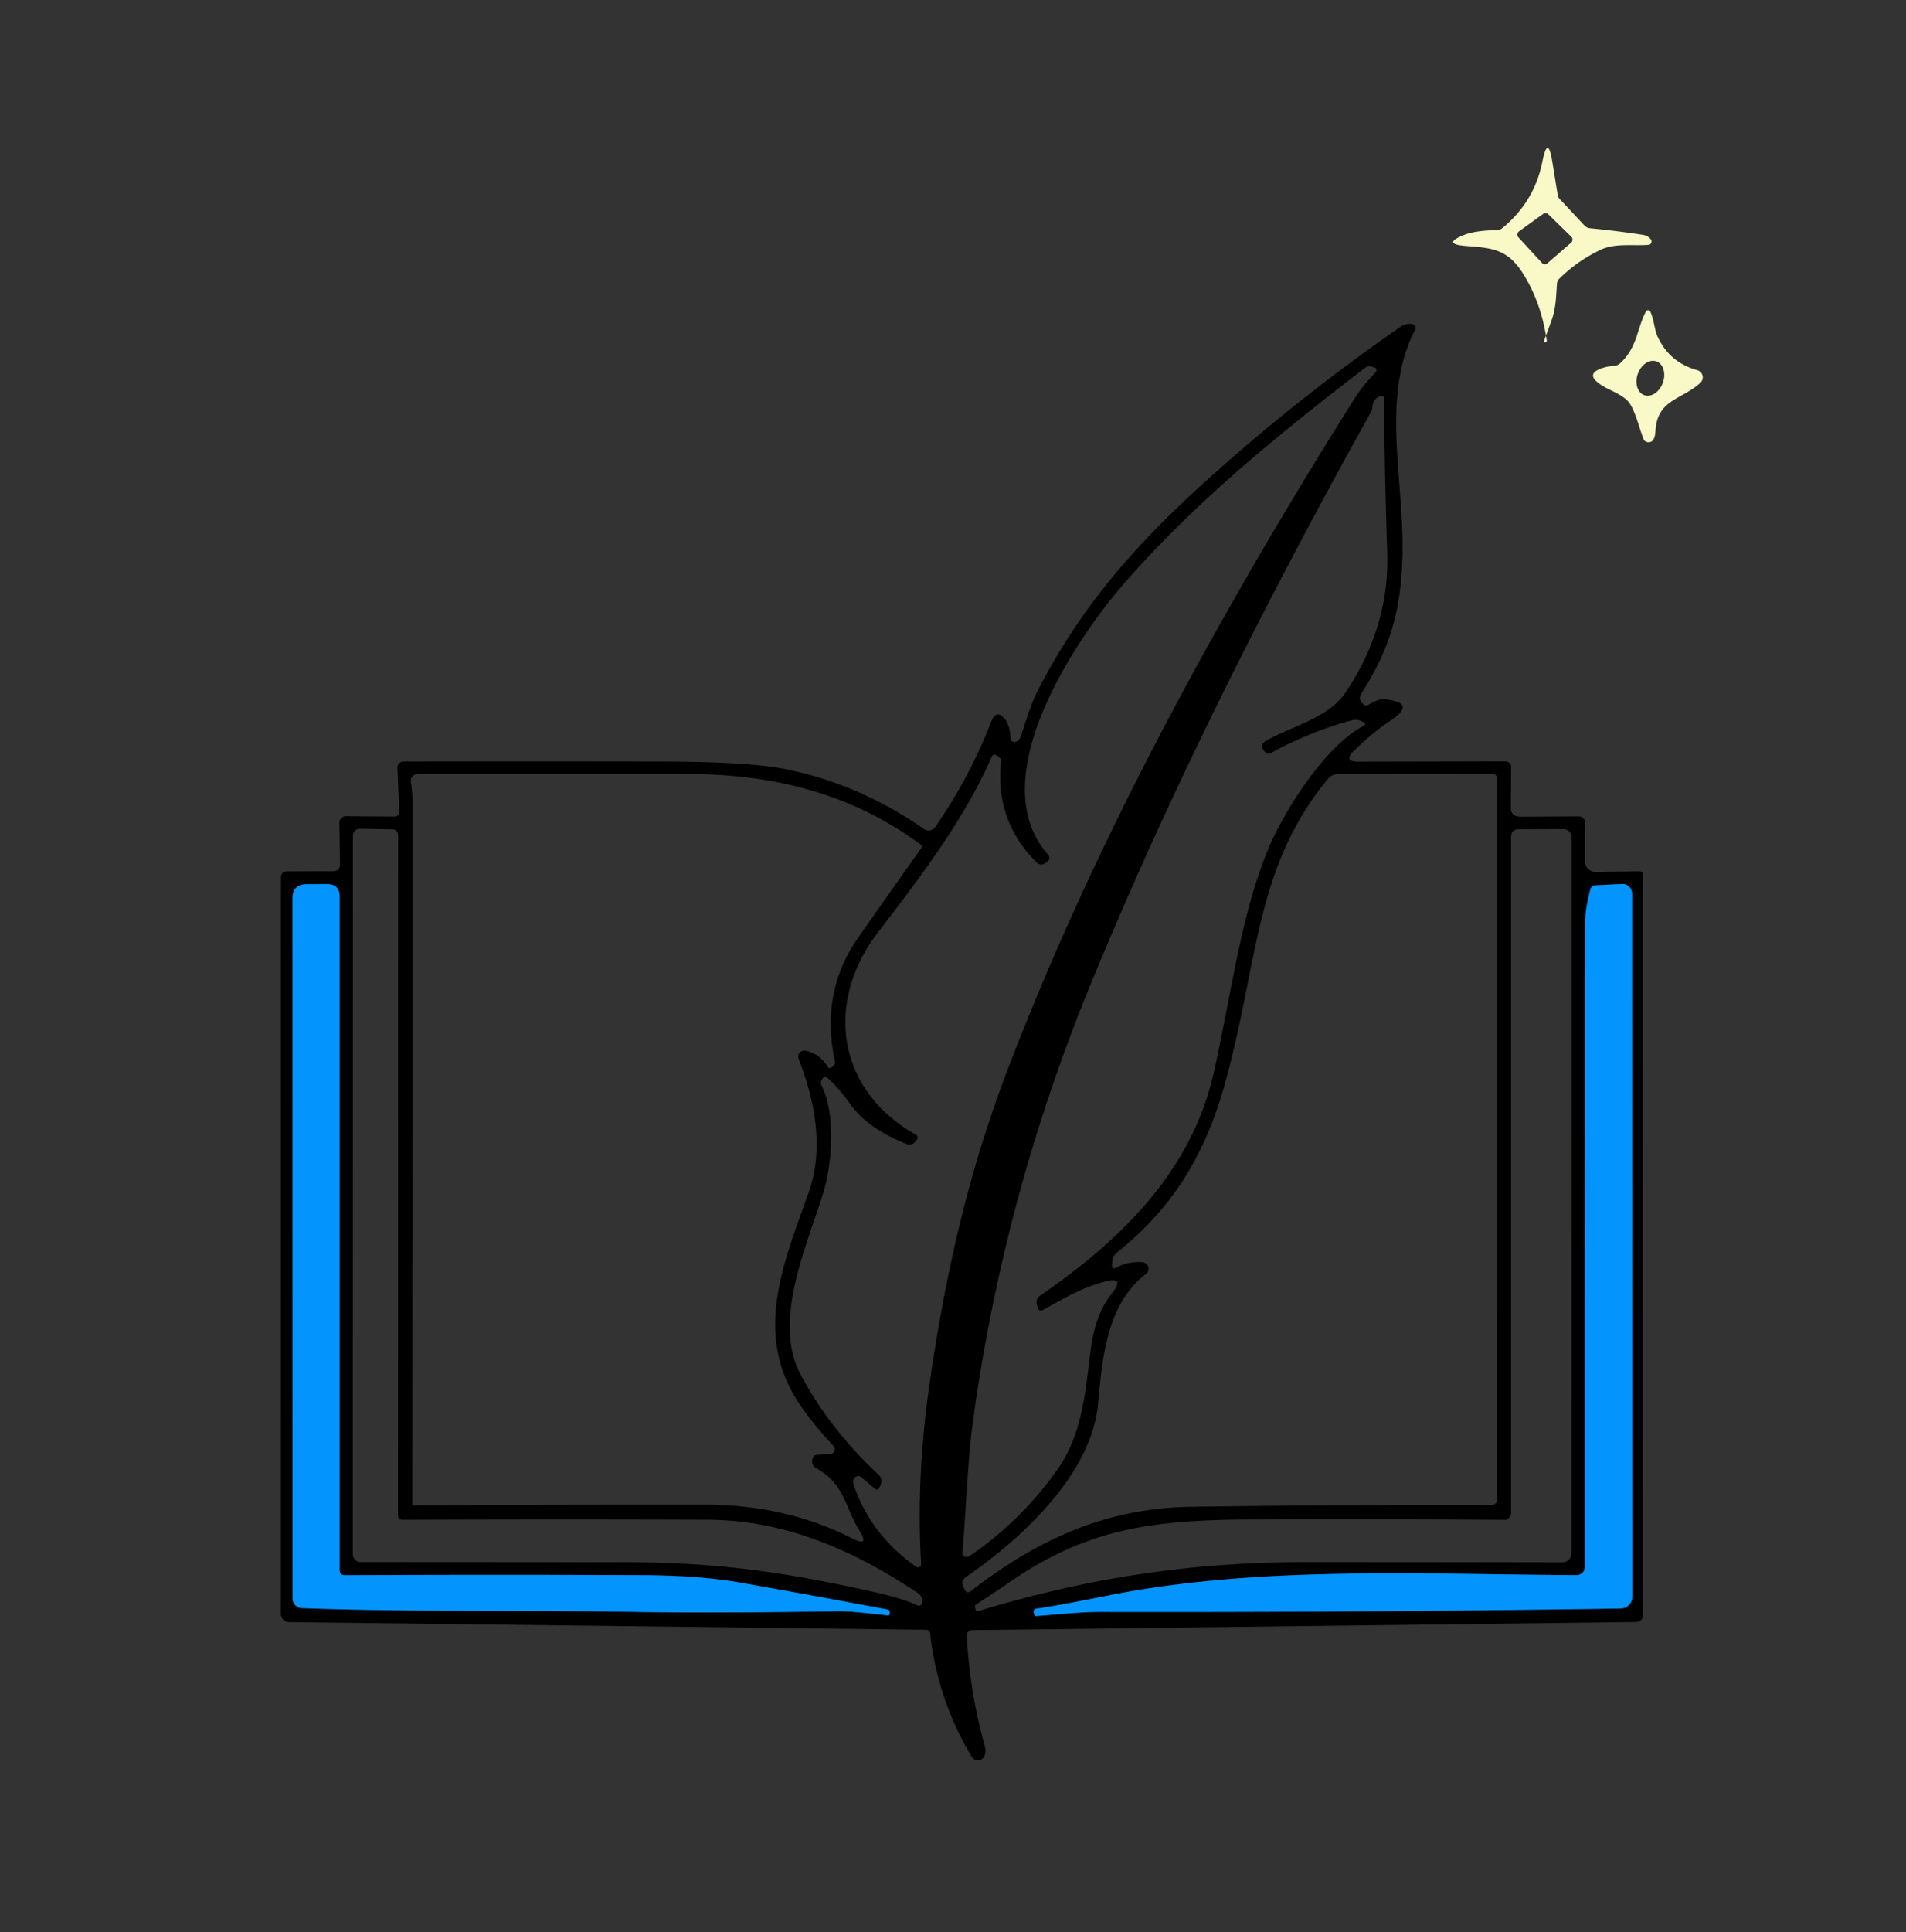 <?xml version="1.0" encoding="UTF-8" standalone="no"?>
<!DOCTYPE svg PUBLIC "-//W3C//DTD SVG 1.1//EN" "http://www.w3.org/Graphics/SVG/1.1/DTD/svg11.dtd">
<svg xmlns="http://www.w3.org/2000/svg" version="1.1" viewBox="0.00 0.00 303.00 307.00">
<rect x="0.00" y="0.00" width="303.00" height="307.00" fill="#333333" stroke="none"/>
<g stroke-width="2.00" fill="none" stroke-linecap="butt">
<path stroke="#024a7f" vector-effect="non-scaling-stroke" d="
  M 53.99 249.46
  L 53.99 142.49
  Q 53.99 140.49 51.99 140.49
  L 48.74 140.51
  Q 46.50 140.52 46.50 142.76
  L 46.51 253.99
  A 1.55 1.54 1.2 0 0 48.00 255.53
  C 65.40 256.17 82.93 255.81 100.36 256.12
  Q 113.55 256.35 133.50 256.02
  Q 135.09 255.99 141.19 256.69
  Q 141.37 256.71 141.40 256.53
  L 141.44 256.26
  A 0.46 0.45 9.3 0 0 141.07 255.75
  Q 129.31 253.53 117.50 251.46
  C 112.38 250.56 106.81 250.32 101.58 250.30
  Q 78.23 250.20 54.85 250.31
  Q 53.99 250.32 53.99 249.46"
/>
<path stroke="#024a7f" vector-effect="non-scaling-stroke" d="
  M 175.27 256.13
  Q 216.60 256.21 257.66 255.59
  A 1.85 1.85 0.0 0 0 259.48 253.74
  L 259.45 142.01
  A 1.54 1.54 0.0 0 0 257.83 140.47
  L 253.64 140.68
  Q 252.97 140.72 252.81 141.36
  C 252.38 143.11 252.00 144.81 251.99 146.65
  Q 251.94 197.68 251.95 248.98
  A 1.32 1.32 0.0 0 1 250.62 250.30
  C 225.71 250.16 199.76 248.78 175.76 253.61
  Q 167.70 255.23 164.74 255.62
  A 0.48 0.48 0.0 0 0 164.33 256.21
  L 164.42 256.58
  A 0.29 0.28 -9.6 0 0 164.72 256.79
  C 168.25 256.52 171.75 256.12 175.27 256.13"
/>
</g>
<path fill="#f8f9c6" d="
  M 247.92 31.59
  L 251.86 35.81
  Q 252.24 36.22 252.79 36.27
  Q 257.05 36.68 261.24 37.33
  Q 261.98 37.45 262.44 38.04
  A 0.54 0.54 0.0 0 1 262.05 38.91
  C 259.45 39.10 256.75 38.60 254.41 39.71
  Q 250.77 41.44 247.88 44.29
  Q 247.54 44.63 247.51 45.10
  C 247.37 47.12 247.35 48.99 246.65 50.91
  Q 246.02 52.64 245.38 54.37
  A 0.04 0.04 0.0 0 0 245.43 54.42
  L 245.67 54.39
  Q 245.92 54.35 245.89 54.10
  Q 245.00 48.01 242.09 43.43
  C 239.68 39.65 237.33 39.40 233.10 39.09
  Q 229.06 38.79 232.83 37.30
  Q 234.56 36.63 238.02 36.56
  Q 238.46 36.55 238.80 36.27
  Q 243.92 32.08 245.19 25.70
  Q 246.07 21.32 246.78 25.73
  L 247.64 31.03
  A 1.07 1.02 19.7 0 0 247.92 31.59
  Z
  M 249.76 38.56
  A 0.64 0.64 0.0 0 0 249.79 37.62
  L 246.14 34.05
  A 0.64 0.64 0.0 0 0 245.32 33.99
  L 241.48 36.76
  A 0.64 0.64 0.0 0 0 241.38 37.71
  L 245.12 41.77
  A 0.64 0.64 0.0 0 0 246.01 41.82
  L 249.76 38.56
  Z"
/>
<path fill="#f8f9c6" d="
  M 257.58 57.71
  C 260.33 55.09 260.16 52.38 261.65 49.50
  A 0.39 0.39 0.0 0 1 262.35 49.51
  C 262.96 50.81 263.00 52.37 263.50 53.46
  Q 265.40 57.61 269.82 58.82
  A 1.19 1.18 -58.4 0 1 270.30 60.84
  C 267.34 63.55 263.46 63.43 263.17 68.49
  Q 263.06 70.55 261.77 70.23
  A 0.73 0.71 85.3 0 1 261.30 69.82
  C 260.56 68.01 259.92 65.02 258.81 63.77
  C 257.90 62.75 255.90 61.98 255.04 61.48
  Q 251.23 59.28 255.51 58.27
  Q 255.69 58.23 256.75 58.10
  Q 257.23 58.05 257.58 57.71
  Z
  M 261.39 62.79
  A 2.85 2.11 109.9 0 0 264.344 60.828
  A 2.85 2.11 109.9 0 0 263.33 57.43
  A 2.85 2.11 109.9 0 0 260.376 59.392
  A 2.85 2.11 109.9 0 0 261.39 62.79
  Z"
/>
<path fill="#000000" d="
  M 241.72 129.78
  L 250.98 129.73
  A 1.00 0.99 -0.0 0 1 251.99 130.73
  L 251.96 136.88
  A 1.65 1.65 0.0 0 0 253.63 138.54
  L 260.68 138.46
  A 0.48 0.48 0.0 0 1 261.16 138.94
  L 261.17 256.53
  Q 261.17 257.73 259.97 257.74
  L 154.50 259.03
  A 0.83 0.83 0.0 0 0 153.68 259.91
  Q 154.20 269.02 156.50 277.23
  Q 156.84 278.41 156.45 279.13
  A 1.14 1.13 43.7 0 1 154.48 279.17
  Q 149.03 270.07 147.85 259.50
  A 0.61 0.60 -2.7 0 0 147.26 258.97
  L 45.95 257.76
  A 1.32 1.31 0.4 0 1 44.65 256.45
  L 44.66 139.34
  A 0.87 0.87 0.0 0 1 45.53 138.47
  L 53.07 138.44
  A 0.99 0.99 0.0 0 0 54.05 137.43
  L 53.96 130.75
  A 1.03 1.03 0.0 0 1 55.00 129.70
  L 62.61 129.76
  Q 63.50 129.77 63.47 128.88
  L 63.18 122.04
  A 0.99 0.98 88.9 0 1 64.16 121.01
  Q 84.53 120.97 104.99 121.01
  Q 119.04 121.03 124.91 122.22
  Q 136.78 124.65 146.88 131.73
  A 1.28 1.28 0.0 0 0 148.67 131.41
  Q 154.13 123.58 157.56 114.69
  Q 158.38 112.54 159.81 114.34
  Q 160.51 115.23 160.67 117.34
  Q 160.71 117.90 161.26 117.90
  Q 161.96 117.90 162.27 116.99
  C 163.12 114.55 163.83 111.99 164.98 109.73
  C 171.66 96.64 180.35 86.74 191.22 76.87
  Q 206.04 63.43 222.52 52.01
  Q 223.52 51.32 224.48 51.49
  A 0.64 0.64 0.0 0 1 224.95 52.41
  C 219.40 63.22 223.34 76.54 222.94 88.75
  C 222.66 97.32 220.89 103.18 216.41 110.22
  Q 215.82 111.15 216.77 111.93
  Q 217.14 112.24 217.56 111.98
  Q 219.13 111.03 220.09 111.12
  Q 225.43 111.65 220.94 114.59
  Q 218.36 116.28 215.26 119.28
  Q 213.45 121.04 215.98 121.03
  L 239.32 120.98
  A 0.90 0.90 0.0 0 1 240.23 121.89
  L 240.17 128.22
  Q 240.15 129.79 241.72 129.78
  Z
  M 139.08 236.55
  L 136.89 234.72
  Q 136.50 234.39 136.06 234.66
  Q 135.85 234.79 135.72 235.02
  Q 135.53 235.40 135.73 236.00
  Q 138.44 243.89 145.63 248.96
  A 0.52 0.51 -74.4 0 0 146.44 248.50
  C 145.87 239.42 146.39 229.67 147.67 220.60
  C 150.33 201.80 154.19 185.59 160.27 169.73
  C 174.41 132.86 194.09 97.09 215.33 63.33
  Q 216.50 61.46 218.71 59.13
  A 0.44 0.44 0.0 0 0 218.54 58.42
  L 218.18 58.29
  Q 217.52 58.05 216.97 58.47
  C 201.69 70.23 190.05 79.89 179.17 92.17
  C 171.10 101.28 155.93 123.77 166.62 135.82
  A 0.76 0.75 -37.2 0 1 166.46 136.96
  L 166.13 137.18
  Q 165.40 137.64 164.78 137.03
  Q 158.09 130.35 159.15 120.90
  Q 159.19 120.52 158.48 120.07
  Q 158.36 120.00 158.22 119.95
  A 0.44 0.43 -68.9 0 0 157.68 120.19
  C 153.47 129.99 146.11 139.67 139.61 148.11
  C 131.02 159.28 133.05 173.28 145.62 180.31
  A 0.52 0.51 -56.4 0 1 145.77 181.08
  L 145.53 181.38
  Q 144.95 182.12 144.07 181.77
  Q 138.01 179.34 135.34 175.65
  Q 133.23 172.73 131.53 171.29
  Q 131.11 170.93 130.76 171.36
  Q 130.60 171.54 130.53 171.80
  Q 130.43 172.16 130.70 172.70
  C 132.85 177.13 132.29 184.84 130.90 189.46
  C 128.36 197.85 122.69 209.83 127.29 218.45
  Q 131.91 227.11 139.67 234.34
  Q 140.53 235.14 139.75 236.44
  Q 139.48 236.89 139.08 236.55
  Z
  M 164.83 207.21
  Q 164.65 206.37 165.36 205.88
  C 177.87 197.25 189.26 186.43 192.87 170.78
  C 195.58 159.03 197.10 145.89 201.56 135.03
  C 203.98 129.14 210.53 118.62 216.75 115.35
  Q 217.29 115.07 216.76 114.76
  C 216.16 114.42 215.62 114.26 214.89 114.46
  Q 208.43 116.18 201.96 119.69
  A 0.68 0.67 -33.5 0 1 201.12 119.52
  L 200.95 119.30
  Q 200.17 118.33 201.25 117.72
  C 205.64 115.24 211.18 114.12 213.95 109.97
  Q 220.92 99.53 220.53 87.75
  Q 220.12 75.60 220.01 63.39
  Q 220.00 62.70 219.36 62.97
  Q 218.27 63.42 218.17 64.66
  Q 218.13 65.12 217.91 65.53
  C 201.67 94.72 186.44 124.80 173.67 155.69
  Q 159.57 189.82 154.68 225.81
  C 153.81 232.19 153.61 239.65 153.00 246.68
  A 0.68 0.68 0.0 0 0 154.06 247.30
  Q 162.24 241.76 168.09 233.52
  C 172.18 227.75 172.55 220.78 173.43 214.25
  Q 174.16 208.75 176.72 205.58
  Q 179.02 202.72 175.48 203.69
  C 171.75 204.71 169.26 206.26 165.96 208.08
  Q 165.10 208.55 164.91 207.59
  L 164.83 207.21
  Z
  M 181.62 200.56
  A 1.05 1.05 0.0 0 1 182.18 202.44
  C 176.10 207.06 175.25 215.31 174.57 222.99
  C 173.60 234.05 162.75 244.26 153.54 250.61
  Q 152.68 251.21 153.14 252.15
  L 153.34 252.55
  Q 153.71 253.31 154.37 252.79
  C 164.84 244.70 175.73 239.64 189.25 239.44
  Q 213.33 239.08 237.10 239.16
  A 0.90 0.90 0.0 0 0 238.00 238.26
  L 238.01 123.74
  A 0.78 0.77 90.0 0 0 237.24 122.96
  L 212.68 123.02
  A 2.04 2.03 19.7 0 0 211.11 123.76
  C 199.31 138.00 200.08 153.31 194.61 172.60
  C 191.54 183.45 186.48 191.92 177.62 198.98
  Q 176.86 199.58 176.80 200.55
  L 176.77 201.00
  Q 176.73 201.78 177.42 201.42
  Q 179.43 200.40 181.62 200.56
  Z
  M 129.82 231.19
  L 131.97 231.07
  A 0.78 0.78 0.0 0 0 132.49 229.76
  Q 129.71 226.81 127.51 223.71
  C 119.49 212.41 124.47 200.98 128.56 189.47
  C 131.04 182.48 129.53 174.86 126.96 168.26
  A 0.98 0.97 -4.2 0 1 128.09 166.96
  Q 130.37 167.48 131.54 169.48
  Q 131.76 169.84 132.13 169.65
  Q 132.86 169.28 132.69 168.47
  Q 130.42 157.64 136.37 149.08
  Q 141.39 141.88 146.44 134.81
  A 0.44 0.44 0.0 0 0 146.35 134.20
  C 135.39 126.09 122.91 123.02 109.50 123.00
  Q 87.98 122.96 66.39 123.00
  A 1.10 1.09 -5.1 0 0 65.31 124.28
  Q 65.57 125.76 65.57 127.50
  Q 65.58 181.25 65.53 239.01
  A 0.19 0.19 0.0 0 0 65.72 239.20
  Q 88.82 239.08 112.00 239.09
  Q 124.96 239.10 135.48 244.45
  Q 138.33 245.91 136.62 243.20
  C 134.36 239.64 134.32 235.87 129.89 233.39
  Q 128.80 232.78 129.22 231.64
  Q 129.37 231.21 129.82 231.19
  Z
  M 63.27 240.83
  L 63.29 132.79
  Q 63.29 131.80 62.29 131.78
  L 57.21 131.70
  A 1.09 1.09 0.0 0 0 56.10 132.79
  L 56.08 246.98
  A 1.23 1.23 0.0 0 0 57.31 248.21
  Q 78.56 248.22 99.58 248.24
  C 114.24 248.26 125.14 249.89 138.86 252.95
  Q 143.66 254.03 145.87 255.11
  A 0.47 0.47 0.0 0 0 146.55 254.74
  L 146.57 254.48
  A 1.38 1.36 20.5 0 0 145.97 253.18
  C 135.88 246.42 124.92 241.54 112.50 241.49
  Q 88.24 241.40 63.94 241.50
  A 0.67 0.66 89.6 0 1 63.27 240.83
  Z
  M 240.13 240.84
  Q 239.75 241.51 239.35 241.51
  Q 219.03 241.36 198.71 241.45
  C 182.83 241.52 172.65 243.04 160.57 251.36
  Q 157.90 253.20 155.19 254.94
  Q 154.92 255.11 155.02 255.41
  Q 155.07 255.56 155.10 255.73
  Q 155.16 256.11 155.53 256.00
  C 172.75 250.76 189.33 248.21 207.75 248.22
  Q 228.08 248.22 248.34 248.26
  A 1.50 1.49 90.0 0 0 249.83 246.76
  L 249.84 133.05
  A 1.30 1.29 -90.0 0 0 248.55 131.75
  L 241.47 131.77
  Q 240.22 131.77 240.22 133.03
  L 240.22 240.50
  A 0.71 0.68 -31.3 0 1 240.13 240.84
  Z
  M 53.99 249.46
  L 53.99 142.49
  Q 53.99 140.49 51.99 140.49
  L 48.74 140.51
  Q 46.50 140.52 46.50 142.76
  L 46.51 253.99
  A 1.55 1.54 1.2 0 0 48.00 255.53
  C 65.40 256.17 82.93 255.81 100.36 256.12
  Q 113.55 256.35 133.50 256.02
  Q 135.09 255.99 141.19 256.69
  Q 141.37 256.71 141.40 256.53
  L 141.44 256.26
  A 0.46 0.45 9.3 0 0 141.07 255.75
  Q 129.31 253.53 117.50 251.46
  C 112.38 250.56 106.81 250.32 101.58 250.30
  Q 78.23 250.20 54.85 250.31
  Q 53.99 250.32 53.99 249.46
  Z
  M 175.27 256.13
  Q 216.60 256.21 257.66 255.59
  A 1.85 1.85 0.0 0 0 259.48 253.74
  L 259.45 142.01
  A 1.54 1.54 0.0 0 0 257.83 140.47
  L 253.64 140.68
  Q 252.97 140.72 252.81 141.36
  C 252.38 143.11 252.00 144.81 251.99 146.65
  Q 251.94 197.68 251.95 248.98
  A 1.32 1.32 0.0 0 1 250.62 250.30
  C 225.71 250.16 199.76 248.78 175.76 253.61
  Q 167.70 255.23 164.74 255.62
  A 0.48 0.48 0.0 0 0 164.33 256.21
  L 164.42 256.58
  A 0.29 0.28 -9.6 0 0 164.72 256.79
  C 168.25 256.52 171.75 256.12 175.27 256.13
  Z"
/>
<path fill="#0394fd" d="
  M 53.99 249.46
  Q 53.99 250.32 54.85 250.31
  Q 78.23 250.20 101.58 250.30
  C 106.81 250.32 112.38 250.56 117.50 251.46
  Q 129.31 253.53 141.07 255.75
  A 0.46 0.45 9.3 0 1 141.44 256.26
  L 141.40 256.53
  Q 141.37 256.71 141.19 256.69
  Q 135.09 255.99 133.50 256.02
  Q 113.55 256.35 100.36 256.12
  C 82.93 255.81 65.40 256.17 48.00 255.53
  A 1.55 1.54 1.2 0 1 46.51 253.99
  L 46.50 142.76
  Q 46.50 140.52 48.74 140.51
  L 51.99 140.49
  Q 53.99 140.49 53.99 142.49
  L 53.99 249.46
  Z"
/>
<path fill="#0394fd" d="
  M 175.27 256.13
  C 171.75 256.12 168.25 256.52 164.72 256.79
  A 0.29 0.28 -9.6 0 1 164.42 256.58
  L 164.33 256.21
  A 0.48 0.48 0.0 0 1 164.74 255.62
  Q 167.70 255.23 175.76 253.61
  C 199.76 248.78 225.71 250.16 250.62 250.30
  A 1.32 1.32 0.0 0 0 251.95 248.98
  Q 251.94 197.68 251.99 146.65
  C 252.00 144.81 252.38 143.11 252.81 141.36
  Q 252.97 140.72 253.64 140.68
  L 257.83 140.47
  A 1.54 1.54 0.0 0 1 259.45 142.01
  L 259.48 253.74
  A 1.85 1.85 0.0 0 1 257.66 255.59
  Q 216.60 256.21 175.27 256.13
  Z"
/>
</svg>
